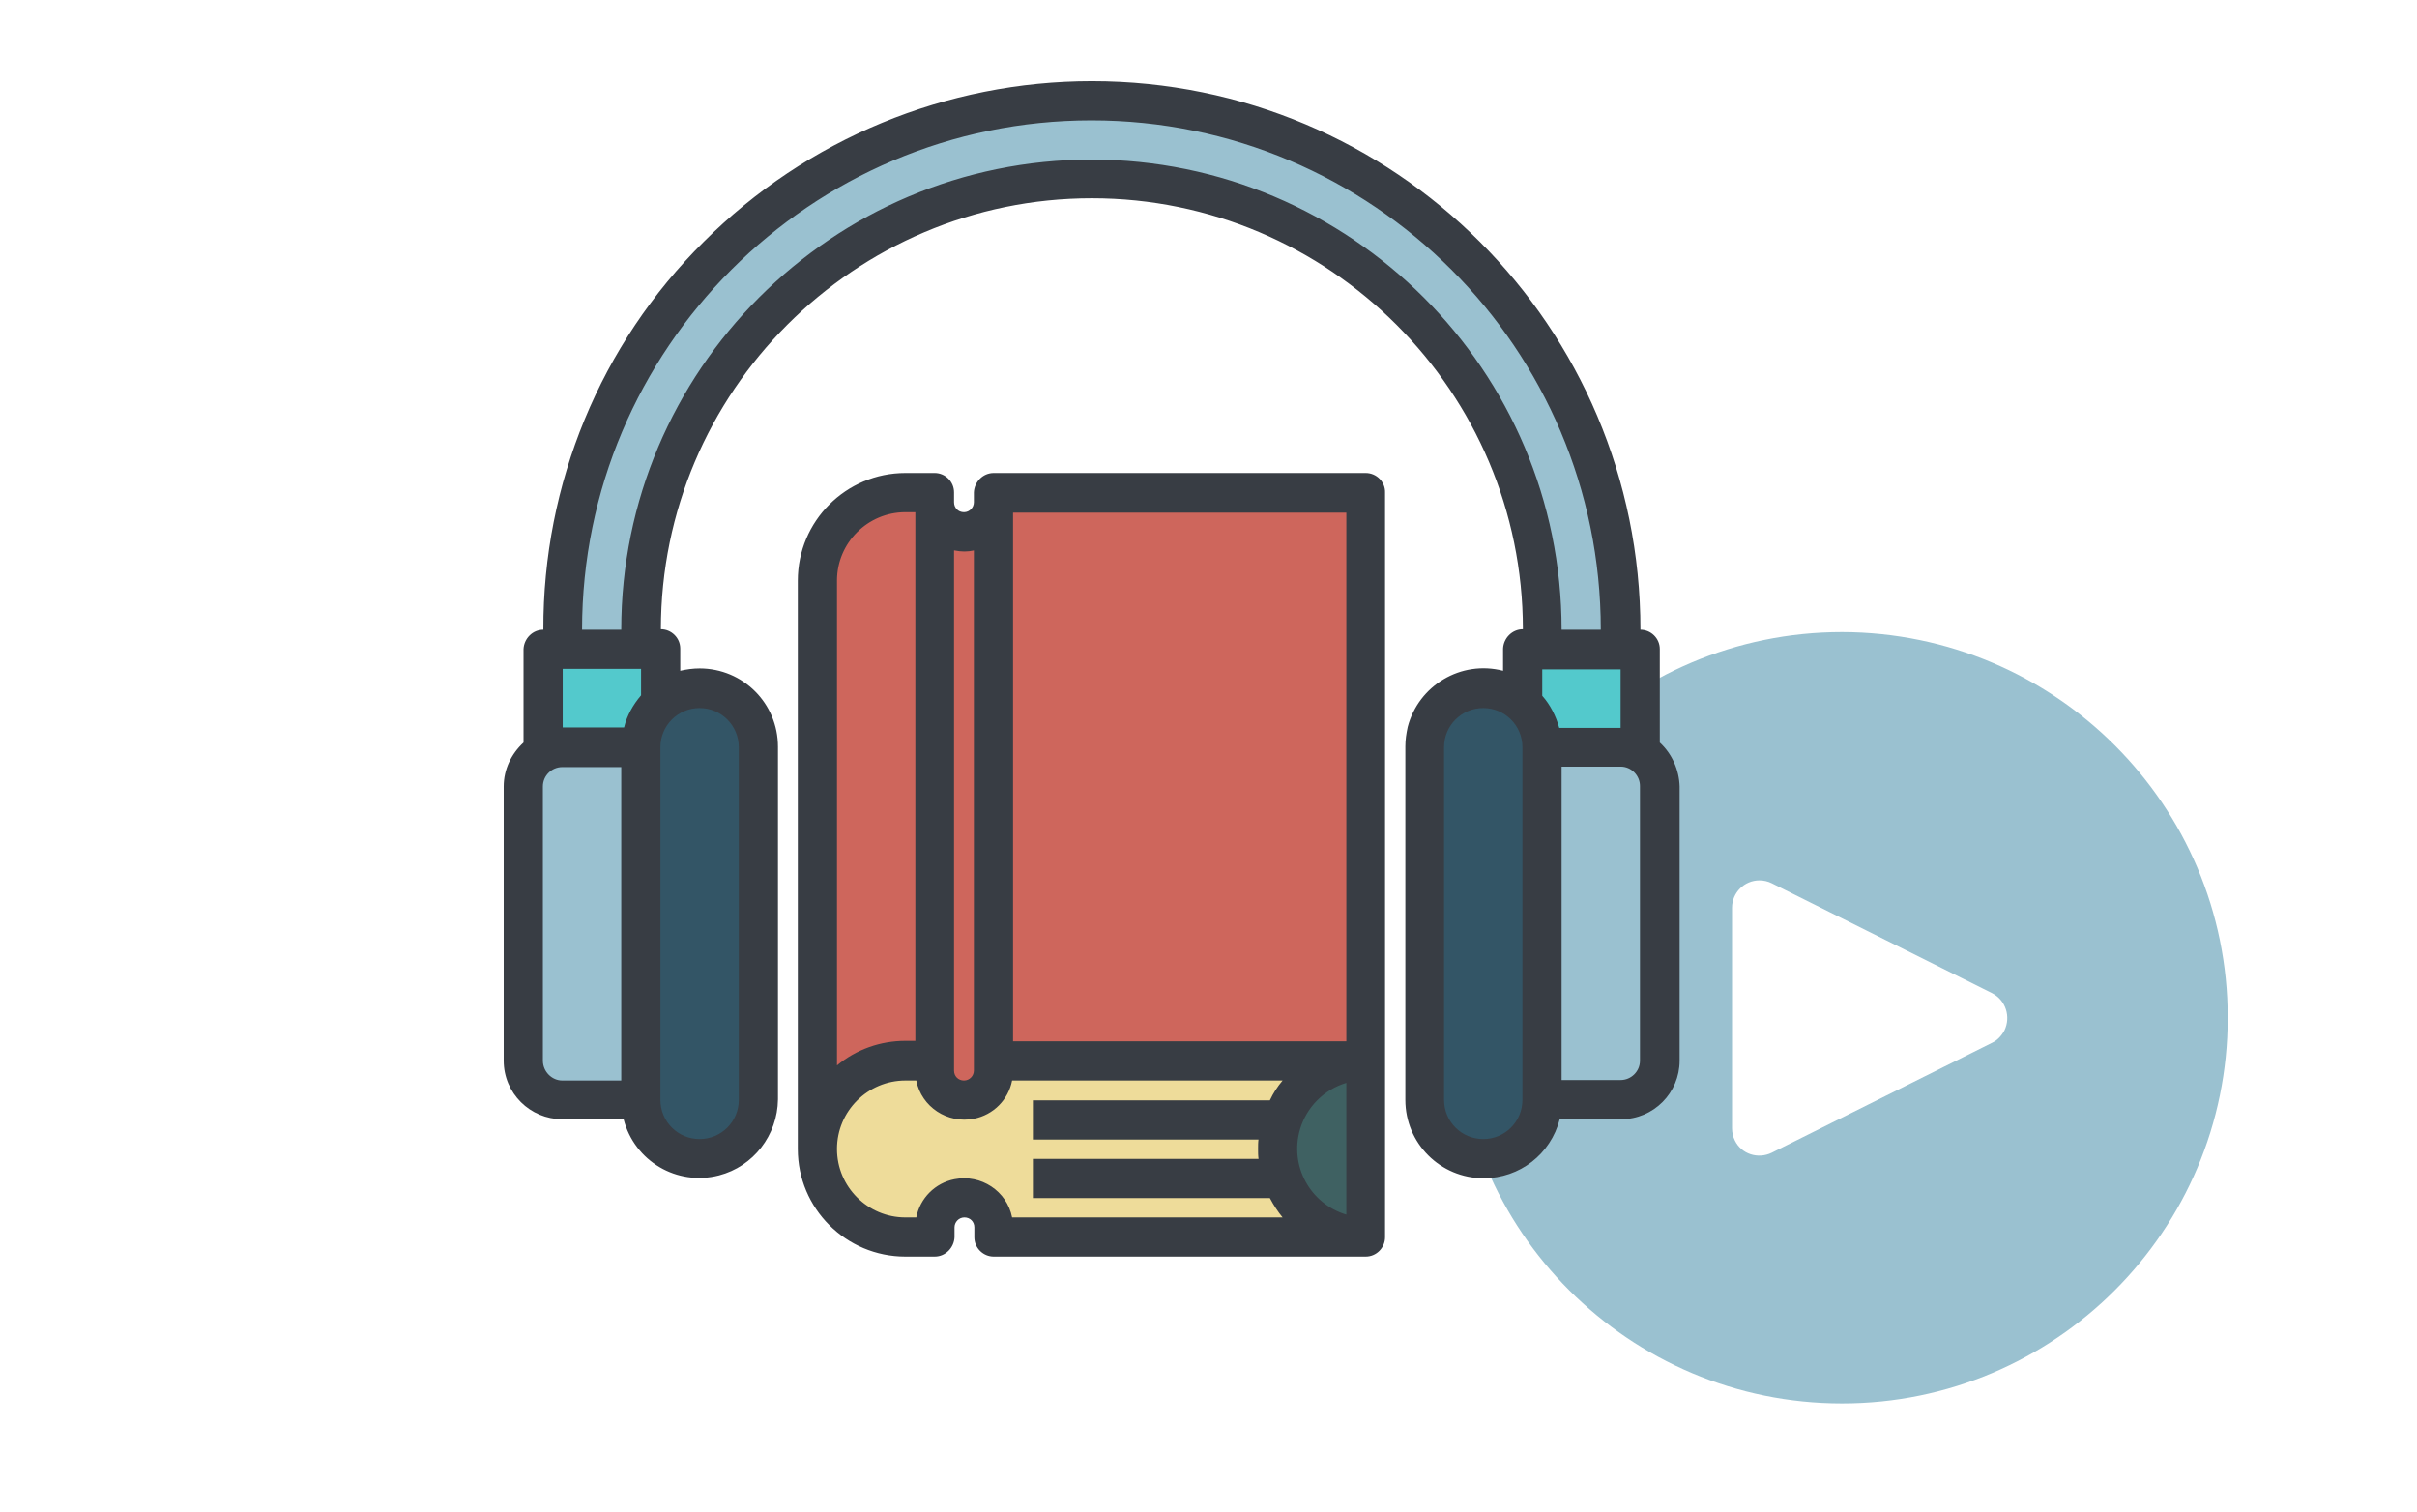 <?xml version="1.0" encoding="utf-8"?>
<!-- Generator: Adobe Illustrator 24.1.1, SVG Export Plug-In . SVG Version: 6.00 Build 0)  -->
<svg version="1.1" xmlns="http://www.w3.org/2000/svg" xmlns:xlink="http://www.w3.org/1999/xlink" x="0px" y="0px"
	 viewBox="0 0 512 320.4" style="enable-background:new 0 0 512 320.4;" xml:space="preserve">
<style type="text/css">
	.st0{fill:#9AC1D0;}
	.st1{fill:#3F6162;}
	.st2{fill:#53C9CC;}
	.st3{fill:#335566;}
	.st4{fill:#CE665C;}
	.st5{fill:#EEDC9A;}
	.st6{fill:#383D44;}
</style>
<g id="Layer_1">
	<g>
		<g>
			<g>
				<path class="st0" d="M390.2,133.9c-45.1,0-81.7,36.6-81.7,81.7s36.6,81.7,81.7,81.7s81.7-36.6,81.7-81.7
					C471.9,170.5,435.3,134,390.2,133.9z M424.6,218.3c-0.6,1.1-1.5,2.1-2.6,2.6v0l-46.7,23.3c-2.9,1.4-6.4,0.3-7.8-2.6
					c-0.4-0.8-0.6-1.7-0.6-2.6v-46.7c0-3.2,2.6-5.8,5.8-5.8c0.9,0,1.8,0.2,2.6,0.6l46.7,23.3C424.9,211.9,426,215.4,424.6,218.3z"/>
			</g>
		</g>
	</g>
	<g>
		<g id="Fill_out_line">
			<rect x="260.3" y="224.7" class="st1" width="29" height="37.3"/>
			<rect x="322.5" y="137.6" class="st2" width="24.9" height="29"/>
			<rect x="115" y="137.6" class="st2" width="24.9" height="29"/>
			<path class="st3" d="M148.2,145.9L148.2,145.9c6.9,0,12.5,5.6,12.5,12.4V233c0,6.9-5.6,12.4-12.4,12.4h0
				c-6.9,0-12.4-5.6-12.4-12.4v-74.7C135.8,151.4,141.3,145.9,148.2,145.9z"/>
			<path class="st3" d="M314.2,245.5L314.2,245.5c-6.9,0-12.5-5.6-12.5-12.4v-74.7c0-6.9,5.6-12.4,12.4-12.4h0
				c6.9,0,12.4,5.6,12.4,12.4V233C326.7,239.9,321.1,245.5,314.2,245.5z"/>
			<path class="st0" d="M119.2,137.6v-4.2c0-61.9,50.2-112,112-112h0c61.9,0,112,50.2,112,112v4.2h-16.6v-4.2
				c0-52.7-42.7-95.4-95.4-95.4h0c-52.7,0-95.4,42.7-95.4,95.4v4.2H119.2z"/>
			<path class="st4" d="M289.3,104.4v120.4h-78.8v2.1c0,3.4-2.8,6.2-6.2,6.2s-6.2-2.8-6.2-6.2v-2.1h-6.2c-10.3,0-18.7,8.4-18.7,18.7
				V123c0-10.3,8.4-18.7,18.7-18.7h6.2v2.1c0,3.4,2.8,6.2,6.2,6.2s6.2-2.8,6.2-6.2v-2.1H289.3z"/>
			<path class="st5" d="M276.1,256.6c3.5,3.5,8.3,5.5,13.2,5.5h-78.8V260c0-3.4-2.8-6.2-6.2-6.2s-6.2,2.8-6.2,6.2v2.1h-6.2
				c-10.3,0-18.7-8.4-18.7-18.7c0-10.3,8.4-18.7,18.7-18.7h6.2v2.1c0,3.4,2.8,6.2,6.2,6.2s6.2-2.8,6.2-6.2v-2.1h78.8
				c-9.5,0-17.5,7.1-18.6,16.6c-0.2,1.4-0.2,2.8,0,4.2c0.3,3,1.4,5.8,3,8.3C274.5,254.8,275.3,255.7,276.1,256.6z"/>
			<path class="st4" d="M210.5,106.4v120.3c0,3.4-2.8,6.2-6.2,6.2s-6.2-2.8-6.2-6.2V106.4c0,3.4,2.8,6.2,6.2,6.2
				S210.5,109.9,210.5,106.4z"/>
			<path class="st0" d="M119.2,158.3h16.6l0,0V233l0,0h-16.6c-4.6,0-8.3-3.7-8.3-8.3v-58.1C110.9,162,114.6,158.3,119.2,158.3z"/>
			<path class="st0" d="M343.3,233h-16.6l0,0v-74.7l0,0h16.6c4.6,0,8.3,3.7,8.3,8.3v58.1C351.6,229.3,347.9,233,343.3,233z"/>
			<path class="st6" d="M351.6,157.3v-19.8c0-2.3-1.9-4.1-4.1-4.1c0-64.2-52-116.2-116.2-116.2c-30.8,0-60.4,12.2-82.2,34
				c-21.9,21.7-34.1,51.3-34,82.2c-2.3,0-4.1,1.9-4.2,4.1v19.8c-2.6,2.4-4.2,5.7-4.2,9.3v58.1c0,6.9,5.6,12.4,12.4,12.4h13
				c2.3,8.9,11.3,14.2,20.2,11.9c7.3-1.9,12.4-8.5,12.5-16.1v-74.7c0-9.2-7.4-16.6-16.6-16.6c-1.4,0-2.8,0.2-4.1,0.5v-4.7
				c0-2.3-1.9-4.1-4.1-4.1c0-50.3,41-91.3,91.3-91.3s91.3,41,91.3,91.3c-2.3,0-4.1,1.9-4.2,4.1v4.7c-8.9-2.3-17.9,3.1-20.2,11.9
				c-0.3,1.4-0.5,2.7-0.5,4.1V233c0,9.2,7.4,16.6,16.6,16.6c7.6,0,14.2-5.1,16.1-12.5h13c6.9,0,12.4-5.6,12.4-12.4v-58.1
				C355.7,163.1,354.2,159.7,351.6,157.3z M330.3,154.2c-0.7-2.5-1.9-4.9-3.6-6.8v-5.6h16.6v12.4H330.3z M119.2,141.7h16.6v5.6
				c-1.7,2-3,4.3-3.6,6.8h-13V141.7z M115,224.7v-58.1c0-2.3,1.9-4.1,4.1-4.1h12.5v66.4h-12.5C116.9,228.9,115,227,115,224.7z
				 M156.5,158.3V233c0,4.6-3.7,8.3-8.3,8.3c-4.6,0-8.3-3.7-8.3-8.3v-74.7c0-4.6,3.7-8.3,8.3-8.3C152.8,150,156.5,153.7,156.5,158.3
				z M231.2,33.8c-54.9,0-99.6,44.7-99.6,99.6h-8.3c0-59.5,48.4-107.9,107.9-107.9s107.9,48.4,107.9,107.9h-8.3
				C330.8,78.5,286.1,33.8,231.2,33.8z M322.5,233c0,4.6-3.7,8.3-8.3,8.3s-8.3-3.7-8.3-8.3v-74.7c0-4.6,3.7-8.3,8.3-8.3
				s8.3,3.7,8.3,8.3V233z M347.4,224.7c0,2.3-1.9,4.1-4.1,4.1h-12.5v-66.4h12.5c2.3,0,4.1,1.9,4.1,4.1V224.7z"/>
			<path class="st6" d="M289.3,100.2h-78.8c-2.3,0-4.1,1.9-4.2,4.1c0,0,0,0,0,0v2.1c0,1.1-0.9,2.1-2.1,2.1s-2.1-0.9-2.1-2.1v-2.1
				c0-2.3-1.9-4.1-4.1-4.1c0,0,0,0,0,0h-6.2c-12.6,0-22.8,10.2-22.8,22.8v120.4c0,12.6,10.2,22.8,22.8,22.8h6.2
				c2.3,0,4.1-1.9,4.2-4.1c0,0,0,0,0,0V260c0-1.1,0.9-2.1,2.1-2.1s2.1,0.9,2.1,2.1v2.1c0,2.3,1.9,4.1,4.1,4.1c0,0,0,0,0,0h78.8
				c2.3,0,4.1-1.9,4.1-4.1c0,0,0,0,0,0V104.4C293.5,102.1,291.6,100.2,289.3,100.2C289.3,100.2,289.3,100.2,289.3,100.2z
				 M202.2,116.6c1.4,0.3,2.8,0.3,4.1,0v110.2c0,1.1-0.9,2.1-2.1,2.1s-2.1-0.9-2.1-2.1V116.6z M177.3,123c0-8,6.5-14.5,14.5-14.5
				h2.1v112h-2.1c-5.3,0-10.4,1.8-14.5,5.2V123z M266.6,241.3c-0.1,0.7-0.1,1.4-0.1,2.1s0,1.4,0.1,2.1h-47.8v8.3H269
				c0.8,1.5,1.7,2.9,2.7,4.1h-57.3c-1.1-5.6-6.6-9.2-12.2-8.1c-4.1,0.8-7.3,4-8.1,8.1h-2.3c-8,0-14.5-6.5-14.5-14.5
				c0-8,6.5-14.5,14.5-14.5l0,0h2.3c1.1,5.6,6.6,9.2,12.2,8.1c4.1-0.8,7.3-4,8.1-8.1h57.3c-1.1,1.3-2,2.7-2.7,4.2h-50.2v8.3H266.6z
				 M285.2,257.3c-7.7-2.3-12.1-10.4-9.8-18.1c1.4-4.7,5.1-8.4,9.8-9.8V257.3z M285.2,220.6h-70.6v-112h70.6V220.6z"/>
		</g>
	</g>
</g>
<g id="Layer_2">
</g>
</svg>
